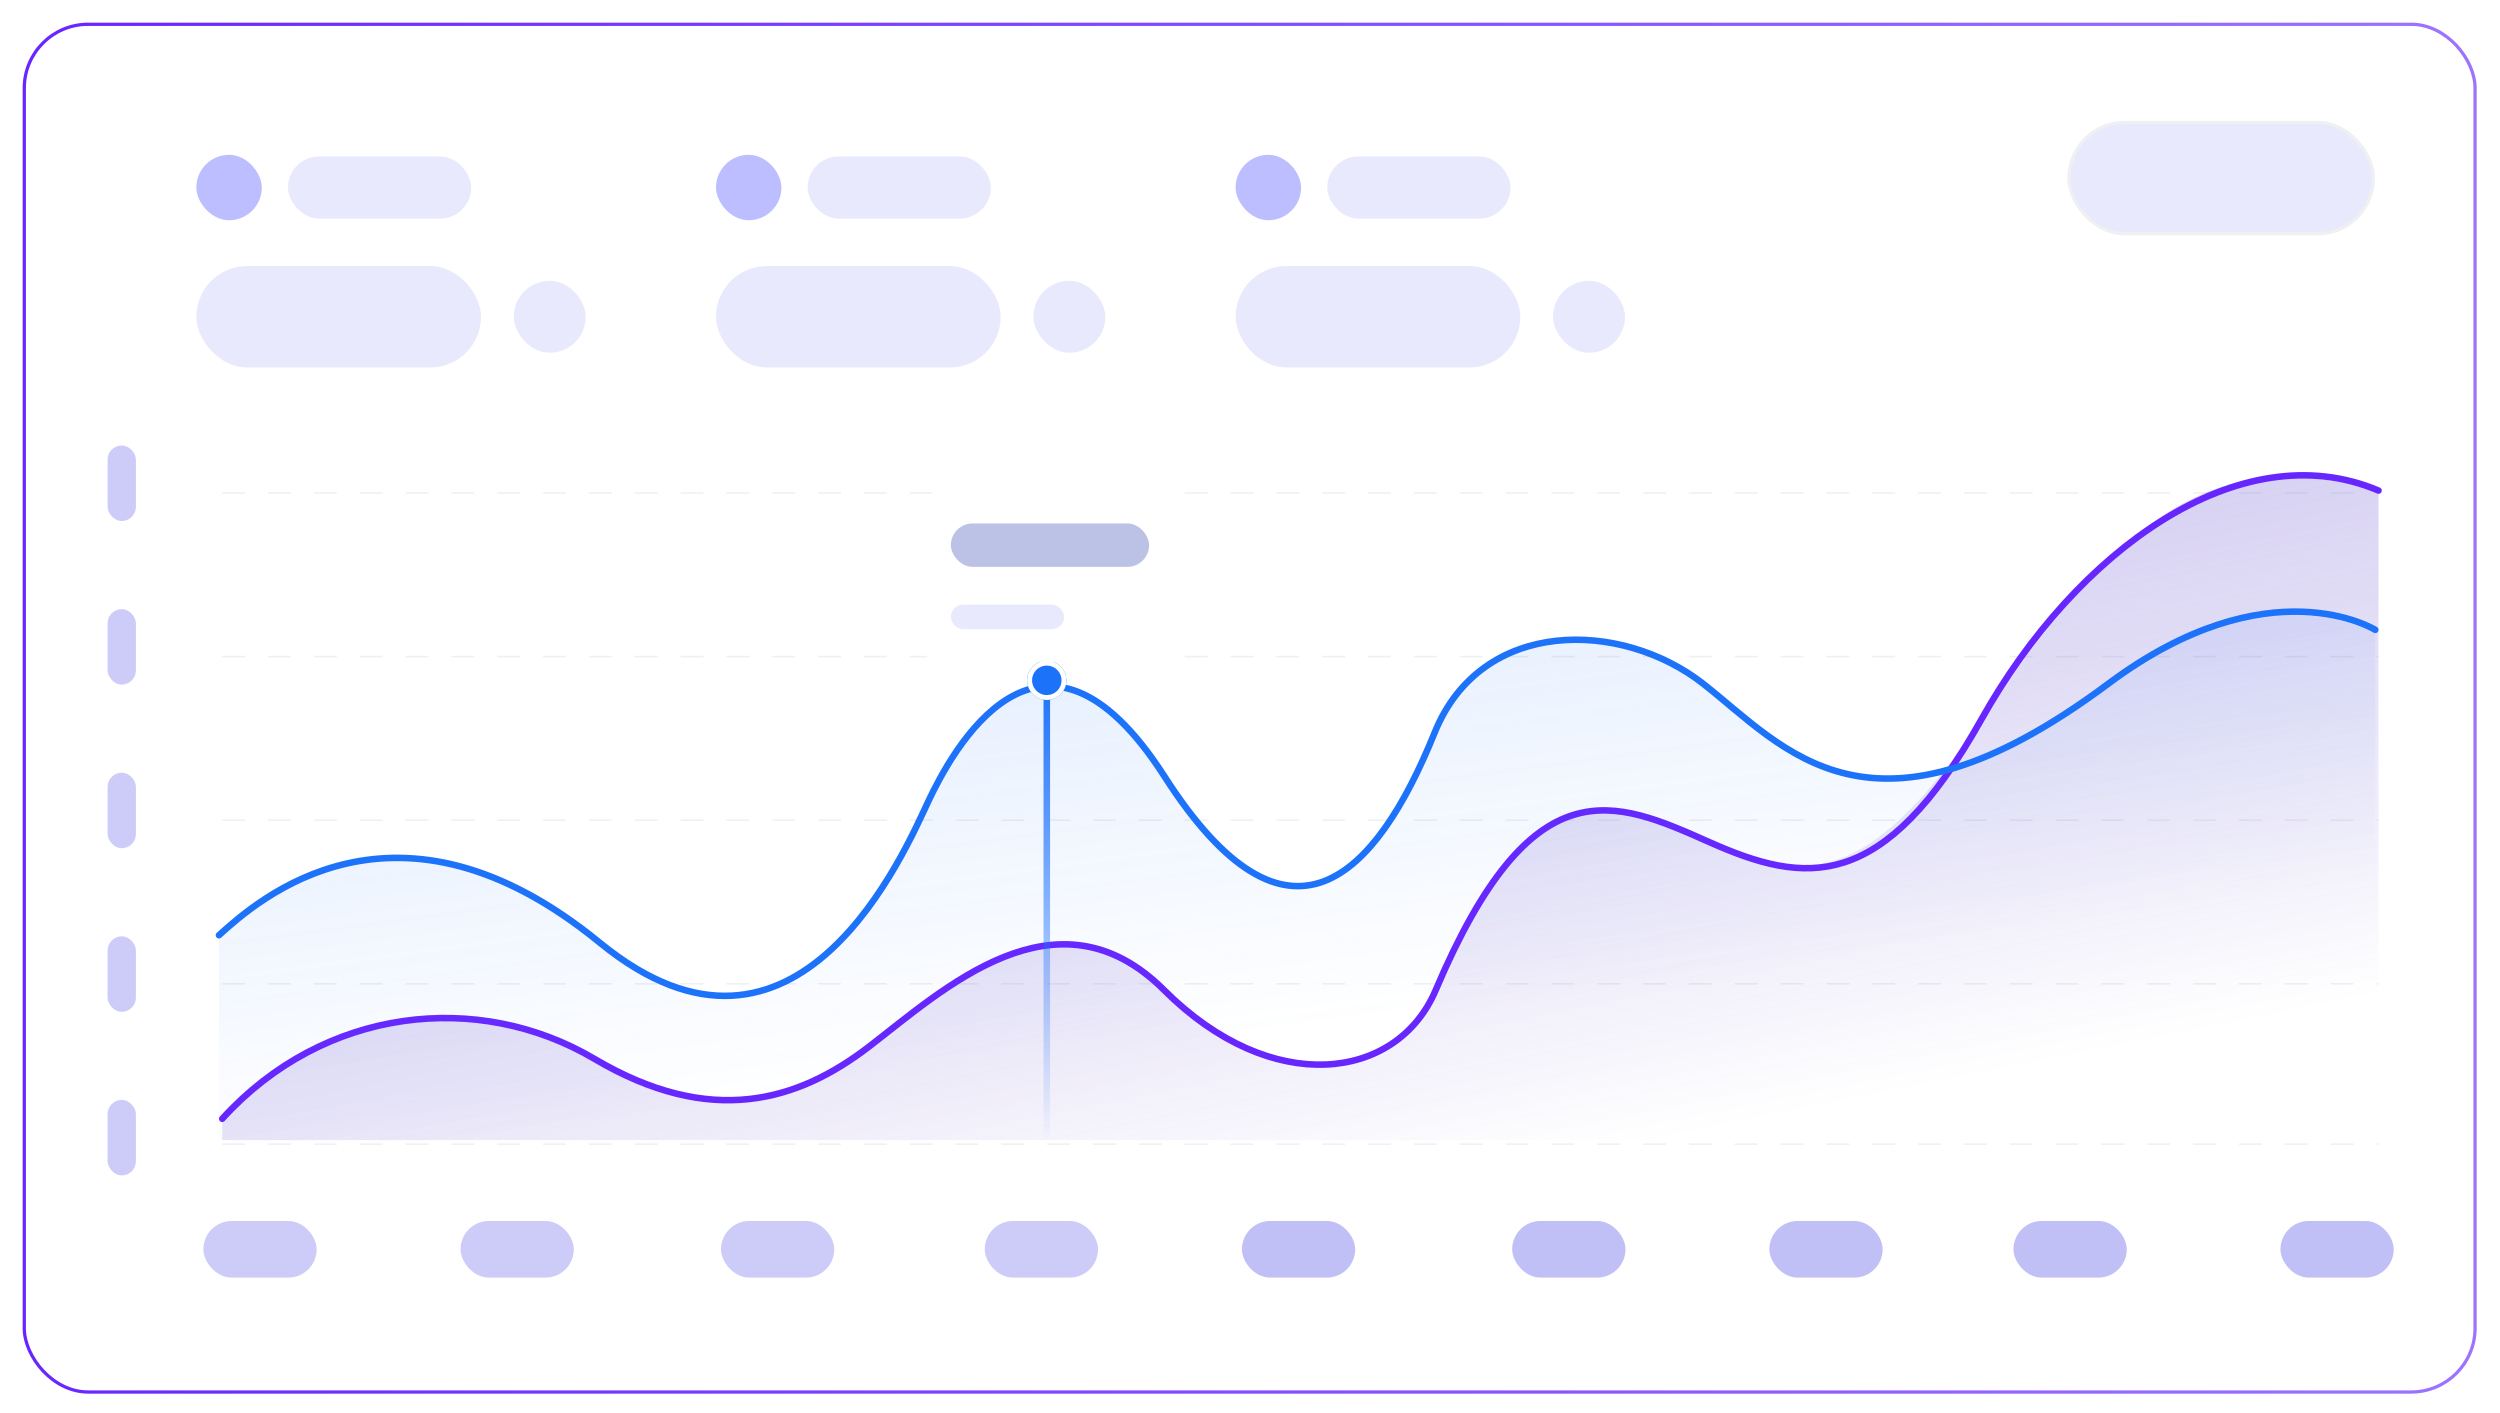<svg width="552" height="312" viewBox="0 0 552 312" fill="none" xmlns="http://www.w3.org/2000/svg">
<rect x="5.361" y="5.361" width="541.131" height="301.993" rx="14.088" fill="white" fill-opacity="0.5" stroke="url(#paint0_linear_1226_19667)" stroke-width="0.722"/>
<rect x="43.352" y="34.18" width="14.449" height="14.449" rx="7.225" fill="#BCBEFF"/>
<rect x="63.58" y="34.541" width="40.458" height="13.727" rx="6.863" fill="#E9E9FD"/>
<rect x="43.352" y="58.744" width="62.855" height="22.397" rx="11.198" fill="#E9E9FD"/>
<rect x="113.432" y="61.995" width="15.894" height="15.894" rx="7.947" fill="#E9E9FD"/>
<rect x="158.09" y="34.18" width="14.449" height="14.449" rx="7.225" fill="#BCBEFF"/>
<rect x="178.318" y="34.541" width="40.458" height="13.727" rx="6.863" fill="#E9E9FD"/>
<rect x="158.09" y="58.744" width="62.855" height="22.397" rx="11.198" fill="#E9E9FD"/>
<rect x="228.17" y="61.995" width="15.894" height="15.894" rx="7.947" fill="#E9E9FD"/>
<rect x="272.826" y="34.18" width="14.449" height="14.449" rx="7.225" fill="#BCBEFF"/>
<rect x="293.055" y="34.541" width="40.458" height="13.727" rx="6.863" fill="#E9E9FD"/>
<rect x="272.826" y="58.744" width="62.855" height="22.397" rx="11.198" fill="#E9E9FD"/>
<rect x="342.906" y="61.995" width="15.894" height="15.894" rx="7.947" fill="#E9E9FD"/>
<rect x="456.818" y="27.038" width="67.225" height="24.564" rx="12.282" fill="#E9E9FD"/>
<rect x="456.818" y="27.038" width="67.225" height="24.564" rx="12.282" stroke="#EFF0F1" stroke-width="0.722"/>
<rect x="333.891" y="269.591" width="25.011" height="12.506" rx="6.253" fill="#C0BFF6"/>
<rect x="444.574" y="269.591" width="25.011" height="12.506" rx="6.253" fill="#C0BFF6"/>
<rect x="390.676" y="269.591" width="25.011" height="12.506" rx="6.253" fill="#C0BFF6"/>
<rect x="503.527" y="269.591" width="25.011" height="12.506" rx="6.253" fill="#C0BFF6"/>
<rect x="44.902" y="269.591" width="25.011" height="12.506" rx="6.253" fill="#C0BFF6" fill-opacity="0.8"/>
<rect x="23.758" y="242.859" width="6.253" height="16.674" rx="3.126" fill="#C0BFF6" fill-opacity="0.8"/>
<rect x="23.758" y="206.736" width="6.253" height="16.674" rx="3.126" fill="#C0BFF6" fill-opacity="0.8"/>
<rect x="23.758" y="170.612" width="6.253" height="16.674" rx="3.126" fill="#C0BFF6" fill-opacity="0.8"/>
<rect x="23.758" y="134.489" width="6.253" height="16.674" rx="3.126" fill="#C0BFF6" fill-opacity="0.8"/>
<rect x="23.758" y="98.365" width="6.253" height="16.674" rx="3.126" fill="#C0BFF6" fill-opacity="0.8"/>
<rect x="101.688" y="269.591" width="25.011" height="12.506" rx="6.253" fill="#C0BFF6" fill-opacity="0.8"/>
<rect x="159.197" y="269.591" width="25.011" height="12.506" rx="6.253" fill="#C0BFF6" fill-opacity="0.8"/>
<rect x="217.43" y="269.591" width="25.011" height="12.506" rx="6.253" fill="#C0BFF6" fill-opacity="0.8"/>
<rect x="274.215" y="269.591" width="25.011" height="12.506" rx="6.253" fill="#C0BFF6"/>
<line x1="49.07" y1="252.627" x2="525.179" y2="252.627" stroke="#EFF0F1" stroke-width="0.361" stroke-dasharray="5.06 5.06"/>
<line x1="49.07" y1="217.226" x2="525.179" y2="217.226" stroke="#EFF0F1" stroke-width="0.361" stroke-dasharray="5.06 5.06"/>
<line x1="49.07" y1="181.102" x2="525.179" y2="181.102" stroke="#EFF0F1" stroke-width="0.361" stroke-dasharray="5.06 5.06"/>
<line x1="49.07" y1="144.979" x2="525.179" y2="144.979" stroke="#EFF0F1" stroke-width="0.361" stroke-dasharray="5.06 5.06"/>
<line x1="49.07" y1="108.856" x2="525.179" y2="108.856" stroke="#EFF0F1" stroke-width="0.361" stroke-dasharray="5.06 5.06"/>
<path d="M131.258 233.799C105.595 218.628 71.535 222.328 49.07 247.028V251.724H525.179V108.314C494.113 100.366 473.522 105.424 437.561 158.723C412.641 195.66 398.459 195.289 377.459 185.953L377.278 185.872C356.356 176.57 338.287 168.537 316.995 218.628C308.455 238.72 280.789 242.332 257.051 218.628C233.314 194.924 208.136 218.628 191.831 231.134C176.211 243.114 157.043 249.042 131.258 233.799Z" fill="url(#paint1_linear_1226_19667)"/>
<path d="M49.07 247.028C71.535 222.328 105.595 218.628 131.258 233.799C157.043 249.042 176.211 243.114 191.831 231.134C208.136 218.628 233.314 194.924 257.051 218.628C280.789 242.332 308.455 238.72 316.995 218.628C338.348 168.393 356.46 176.617 377.459 185.953C398.459 195.288 415.755 197.58 437.562 158.723C458.35 121.679 494.474 95.309 525.179 108.314" stroke="#6826FF" stroke-width="1.445" stroke-linecap="round"/>
<path d="M48.348 206.495C56.978 198.672 87.544 171.433 132.429 208.142C176.256 243.985 200.046 187.34 205.013 176.845C210.043 166.216 229.806 128.84 257.115 171.433C284.424 214.025 303.827 193.788 316.763 161.785C327.111 136.182 358.085 136.899 376.051 150.96C394.017 165.021 413.062 190.081 465.523 150.96C501.081 124.444 524.456 139.068 524.456 139.068" stroke="#1D72FA" stroke-width="1.445" stroke-linecap="round"/>
<path d="M132.429 208.142C87.544 171.433 56.978 198.672 48.348 206.495V251.773H524.456V139.068C524.456 139.068 501.081 124.444 465.523 150.96C413.062 190.081 394.017 165.021 376.051 150.96C358.085 136.899 327.111 136.182 316.763 161.785C303.827 193.788 284.424 214.025 257.115 171.433C229.806 128.84 210.044 166.216 205.013 176.845C200.046 187.34 176.256 243.985 132.429 208.142Z" fill="url(#paint2_linear_1226_19667)"/>
<path d="M231.133 149.895L231.133 251.363" stroke="url(#paint3_linear_1226_19667)" stroke-width="1.445" stroke-linecap="round"/>
<g filter="url(#filter0_d_1226_19667)">
<circle cx="231.134" cy="149.494" r="4.335" fill="#1D72FA"/>
<circle cx="231.134" cy="149.494" r="3.793" stroke="white" stroke-width="1.084"/>
</g>
<g filter="url(#filter1_d_1226_19667)">
<rect x="195.504" y="105.462" width="72.669" height="37.793" rx="14.449" fill="white" shape-rendering="crispEdges"/>
<rect x="209.953" y="112.687" width="43.77" height="9.588" rx="4.794" fill="#BCC2E6"/>
<rect x="209.953" y="130.612" width="25.011" height="5.419" rx="2.71" fill="#E9E9FD"/>
</g>
<defs>
<filter id="filter0_d_1226_19667" x="220.297" y="139.38" width="21.674" height="21.674" filterUnits="userSpaceOnUse" color-interpolation-filters="sRGB">
<feFlood flood-opacity="0" result="BackgroundImageFix"/>
<feColorMatrix in="SourceAlpha" type="matrix" values="0 0 0 0 0 0 0 0 0 0 0 0 0 0 0 0 0 0 127 0" result="hardAlpha"/>
<feOffset dy="0.722"/>
<feGaussianBlur stdDeviation="3.251"/>
<feComposite in2="hardAlpha" operator="out"/>
<feColorMatrix type="matrix" values="0 0 0 0 0 0 0 0 0 0 0 0 0 0 0 0 0 0 0.2 0"/>
<feBlend mode="normal" in2="BackgroundImageFix" result="effect1_dropShadow_1226_19667"/>
<feBlend mode="normal" in="SourceGraphic" in2="effect1_dropShadow_1226_19667" result="shape"/>
</filter>
<filter id="filter1_d_1226_19667" x="184.667" y="97.515" width="94.342" height="59.468" filterUnits="userSpaceOnUse" color-interpolation-filters="sRGB">
<feFlood flood-opacity="0" result="BackgroundImageFix"/>
<feColorMatrix in="SourceAlpha" type="matrix" values="0 0 0 0 0 0 0 0 0 0 0 0 0 0 0 0 0 0 127 0" result="hardAlpha"/>
<feOffset dy="2.89"/>
<feGaussianBlur stdDeviation="5.419"/>
<feComposite in2="hardAlpha" operator="out"/>
<feColorMatrix type="matrix" values="0 0 0 0 0 0 0 0 0 0 0 0 0 0 0 0 0 0 0.08 0"/>
<feBlend mode="normal" in2="BackgroundImageFix" result="effect1_dropShadow_1226_19667"/>
<feBlend mode="normal" in="SourceGraphic" in2="effect1_dropShadow_1226_19667" result="shape"/>
</filter>
<linearGradient id="paint0_linear_1226_19667" x1="546.846" y1="156.359" x2="4.996" y2="156.359" gradientUnits="userSpaceOnUse">
<stop stop-color="#9D73FE"/>
<stop offset="1" stop-color="#6826FF"/>
</linearGradient>
<linearGradient id="paint1_linear_1226_19667" x1="215.239" y1="-90.005" x2="287.486" y2="268.702" gradientUnits="userSpaceOnUse">
<stop stop-color="#BCBEFF"/>
<stop offset="0.997" stop-color="#6C51C8" stop-opacity="0"/>
</linearGradient>
<linearGradient id="paint2_linear_1226_19667" x1="240.525" y1="-148.164" x2="291.098" y2="226.799" gradientUnits="userSpaceOnUse">
<stop stop-color="#1D72FA" stop-opacity="0.46"/>
<stop offset="1" stop-color="#1D72FA" stop-opacity="0"/>
</linearGradient>
<linearGradient id="paint3_linear_1226_19667" x1="231.133" y1="149.895" x2="230.904" y2="252.04" gradientUnits="userSpaceOnUse">
<stop stop-color="#1D72FA"/>
<stop offset="1" stop-color="#1D72FA" stop-opacity="0"/>
</linearGradient>
</defs>
</svg>
